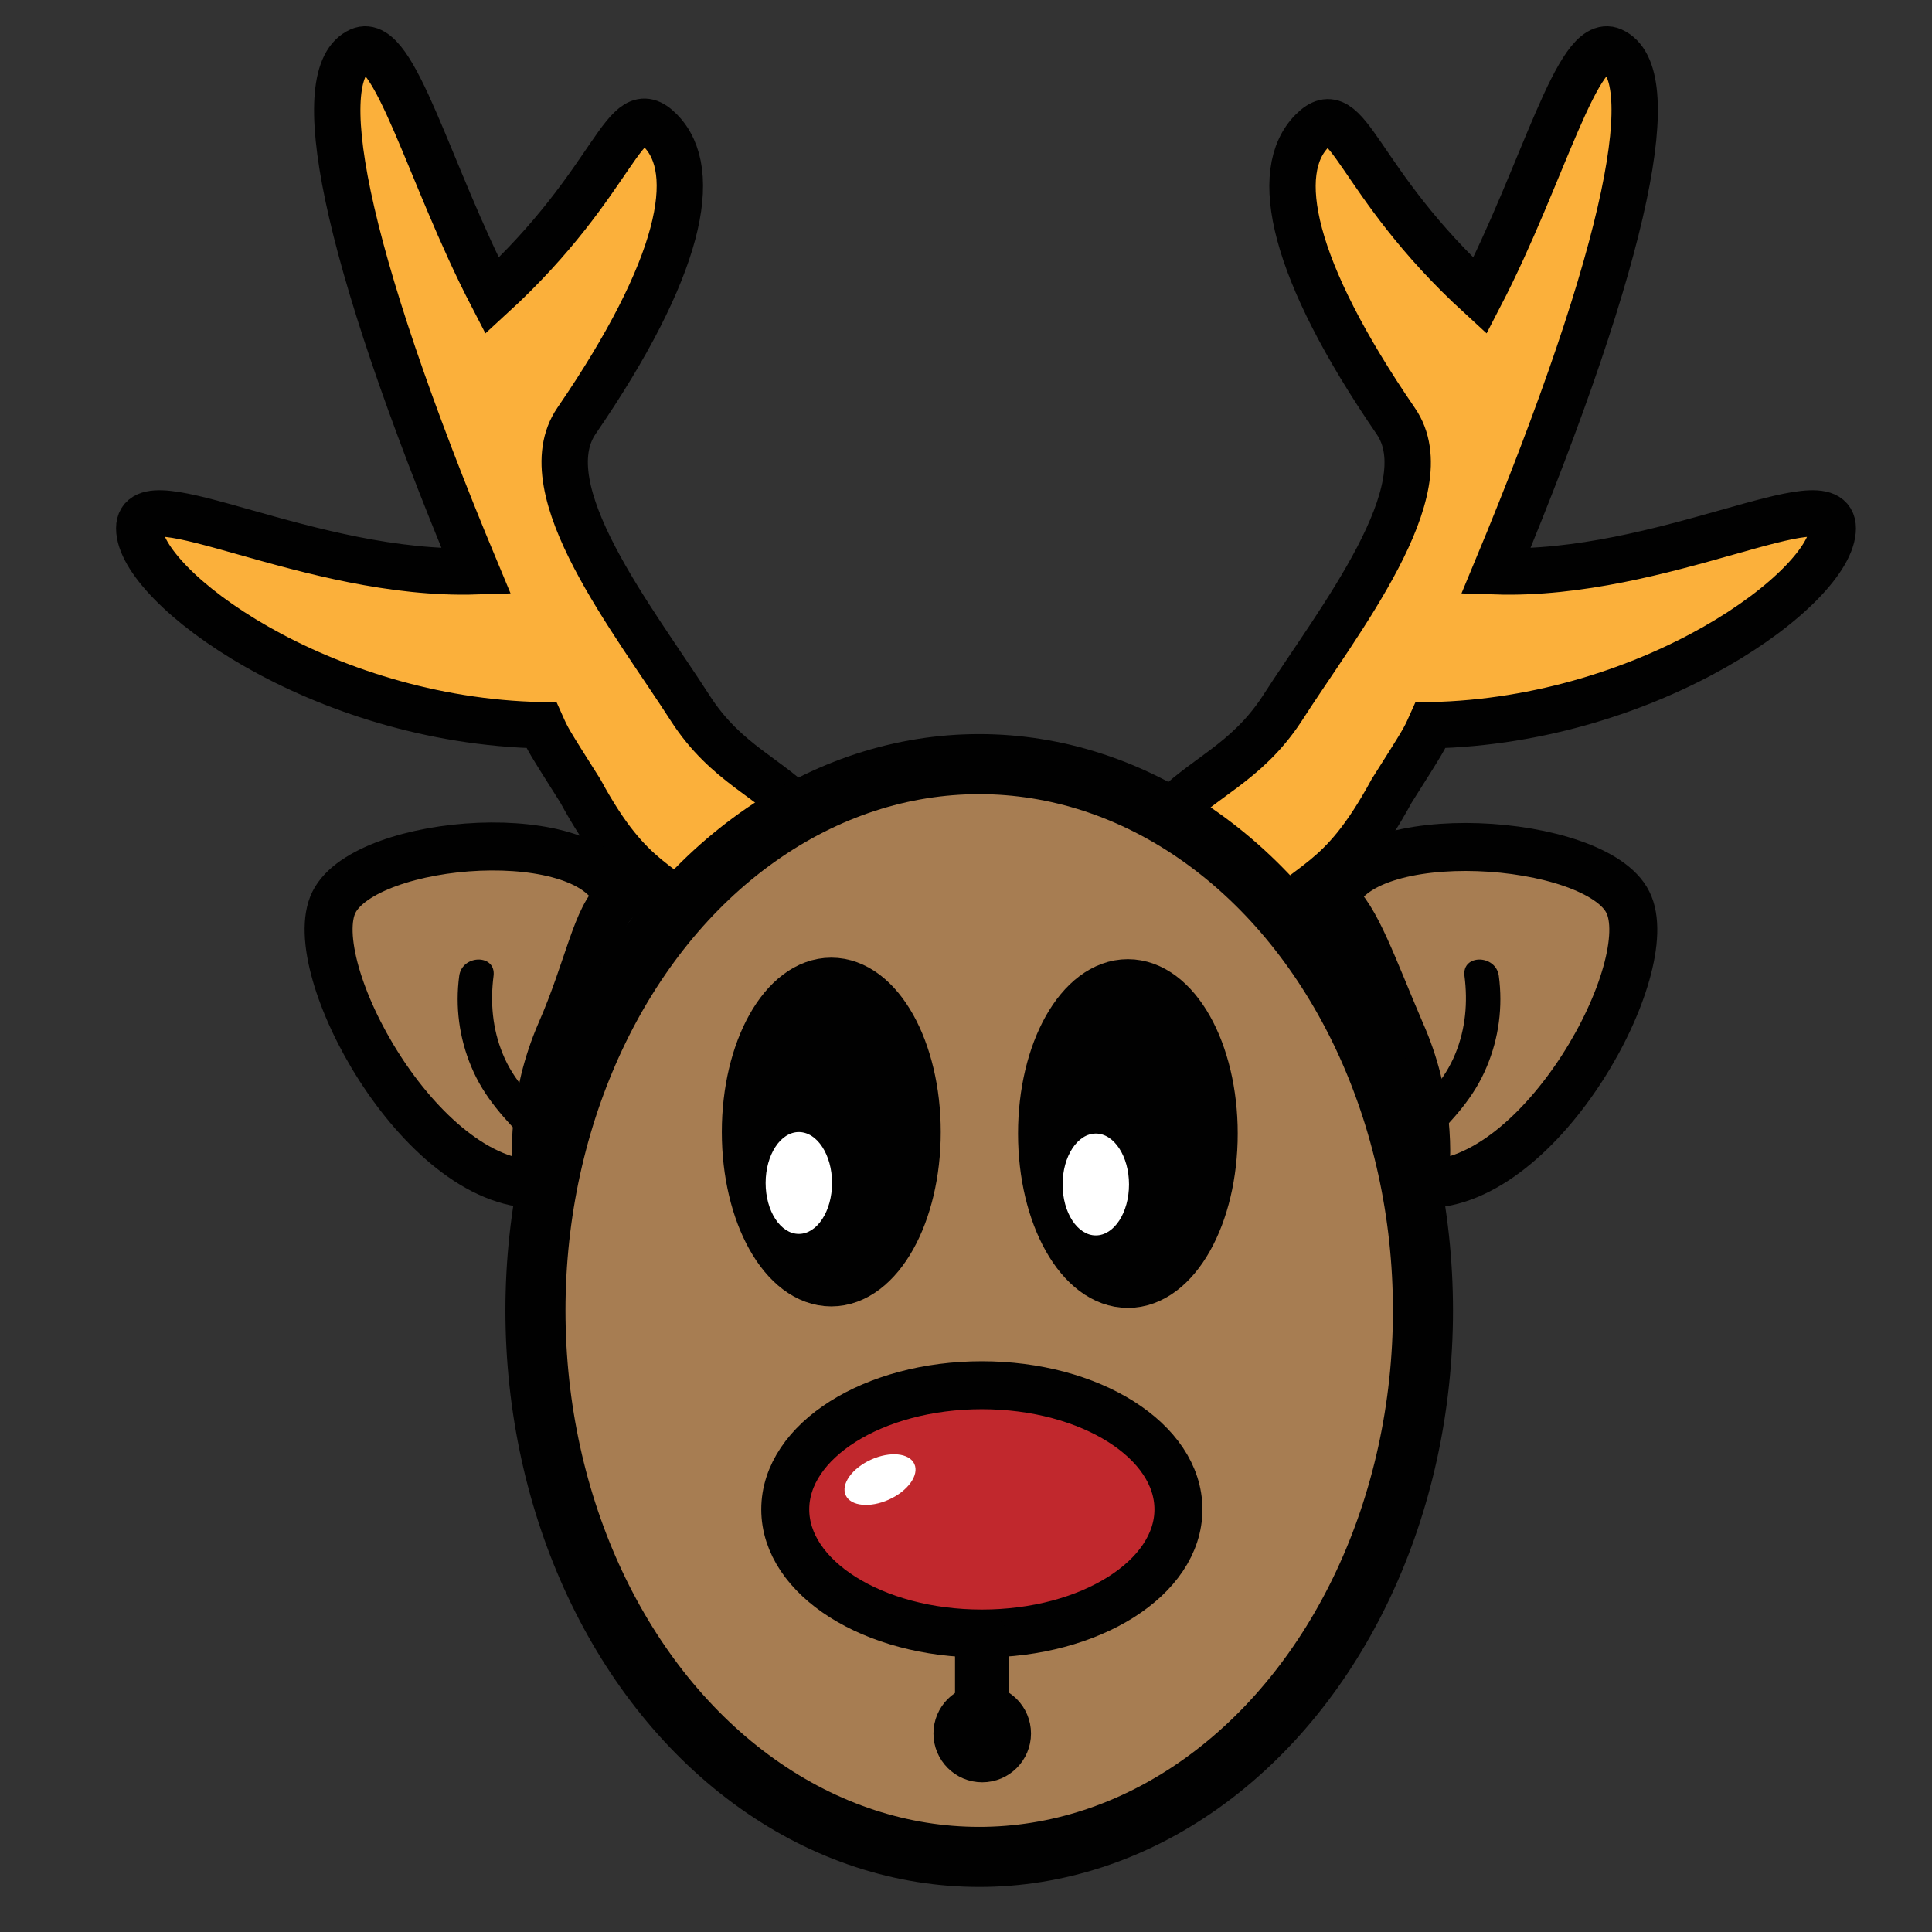<?xml version="1.0" encoding="utf-8"?>
<!-- Generator: Adobe Illustrator 25.2.0, SVG Export Plug-In . SVG Version: 6.00 Build 0)  -->
<svg version="1.1" id="Layer_1" xmlns="http://www.w3.org/2000/svg" xmlns:xlink="http://www.w3.org/1999/xlink" x="0px" y="0px"
	 viewBox="0 0 512 512" style="enable-background:new 0 0 512 512;" xml:space="preserve">
<rect x="0" y="0" width="512" height="512" fill="#333333" stroke="none"/>
<style type="text/css">
	.st0{fill:#FBB03B;stroke:#010101;stroke-width:12.285;stroke-miterlimit:10;}
	.st1{fill:#A77D52;stroke:#010101;stroke-width:12.714;stroke-miterlimit:10;}
	.st2{fill:#A77D52;stroke:#010101;stroke-width:15.919;stroke-miterlimit:10;}
	.st3{fill:#C1282D;stroke:#010101;stroke-width:12.714;stroke-miterlimit:10;}
	.st4{fill:#FFFFFF;}
	.st5{fill:#010101;stroke:#010101;stroke-width:14.218;stroke-miterlimit:10;}
	.st6{fill:none;stroke:#010101;stroke-width:14.218;stroke-linecap:round;stroke-linejoin:round;stroke-miterlimit:10;}
	.st7{fill:#010101;stroke:#010101;stroke-width:10.852;stroke-linecap:round;stroke-linejoin:round;stroke-miterlimit:10;}
	.st8{fill:#010101;}
</style>
<g>
	<path class="st0" d="M213,215.8c-8.1,10.4-16.2,20.9-24.4,31.3c-13.3-14.4-20.9-11.9-34.8-37.5c-8.6-13.6-8.6-13.6-10.3-17.4
		c-58.9-1.2-106.6-36.8-106.6-52.2c0-13.7,45.1,12.8,89.3,11.4c-36.3-87-44-132.2-30.8-138c9.1-4,18.2,32.6,35,65
		C164,47.6,165.2,24.7,175,34.6c10.7,10.8,5.5,36.5-22.2,76.9c-12.5,18.2,15.2,52.9,30.2,76.3C192.5,202.5,204.3,206.2,213,215.8z"
		/>
	<path class="st0" d="M309.6,215.8c8.1,10.4,16.2,20.9,24.4,31.3c13.3-14.4,20.9-11.9,34.8-37.5c8.6-13.6,8.6-13.6,10.3-17.4
		c58.9-1.2,106.6-36.8,106.6-52.2c0-13.7-45.1,12.8-89.3,11.4c36.2-87,44-132.2,30.8-138c-9.1-4-18.2,32.6-35,65
		c-33.5-30.7-34.7-53.5-44.5-43.7c-10.7,10.8-5.5,36.5,22.2,76.9c12.5,18.2-15.2,52.9-30.2,76.3
		C330.1,202.5,318.3,206.2,309.6,215.8z"/>
	<path class="st1" d="M377.5,313.8c31.1,0.3,62.5-57.6,53.9-74.7c-8.5-17.2-71.4-21.5-77.8-0.6c5.7,4.4,10.3,18,17.6,35
		C379,291,378.3,306.6,377.5,313.8z"/>
	<path class="st1" d="M142.4,313.8c-31.1,0.3-62.4-57.6-53.9-74.7s68.9-21.8,75.3-0.9c-5.7,4.4-7.8,18.4-15.2,35.3
		C141,291,141.7,306.6,142.4,313.8z"/>
	<ellipse class="st2" cx="259.5" cy="347.3" rx="117.6" ry="144.8"/>
	<ellipse class="st3" cx="260.2" cy="400" rx="52.1" ry="32.9"/>
	
		<ellipse transform="matrix(0.91 -0.414 0.414 0.91 -141.408 131.659)" class="st4" cx="233.2" cy="392.3" rx="10" ry="5.8"/>
	<g>
		<ellipse class="st5" cx="220.3" cy="300" rx="21.9" ry="39.1"/>
		<ellipse class="st4" cx="211.7" cy="313.5" rx="8.8" ry="13.5"/>
	</g>
	<g>
		<ellipse class="st5" cx="298.9" cy="300.4" rx="22" ry="39.1"/>
		<ellipse class="st4" cx="290.4" cy="313.9" rx="8.8" ry="13.5"/>
	</g>
	<line class="st6" x1="260.2" y1="434.7" x2="260.2" y2="451.9"/>
	<circle class="st7" cx="260.3" cy="459.4" r="7.5"/>
	<path class="st8" d="M397.2,258.6c-0.8-5.7-9.8-5.8-9.1,0c0.9,7,0.3,14-2.4,20.6c-2.9,7.2-7.9,11.9-13.1,17.3
		c-4,4.2,2.4,10.6,6.4,6.4c6.1-6.3,11.6-12,15-20.2C397.2,275.1,398.3,266.8,397.2,258.6z"/>
	<path class="st8" d="M121.7,258.6c0.8-5.7,9.8-5.8,9.1,0c-0.9,7-0.3,14,2.4,20.6c2.9,7.2,7.9,11.9,13.1,17.3
		c4.1,4.2-2.4,10.6-6.4,6.4c-6.1-6.3-11.6-12-15-20.2C121.7,275.1,120.6,266.8,121.7,258.6z"/>
</g>
</svg>
